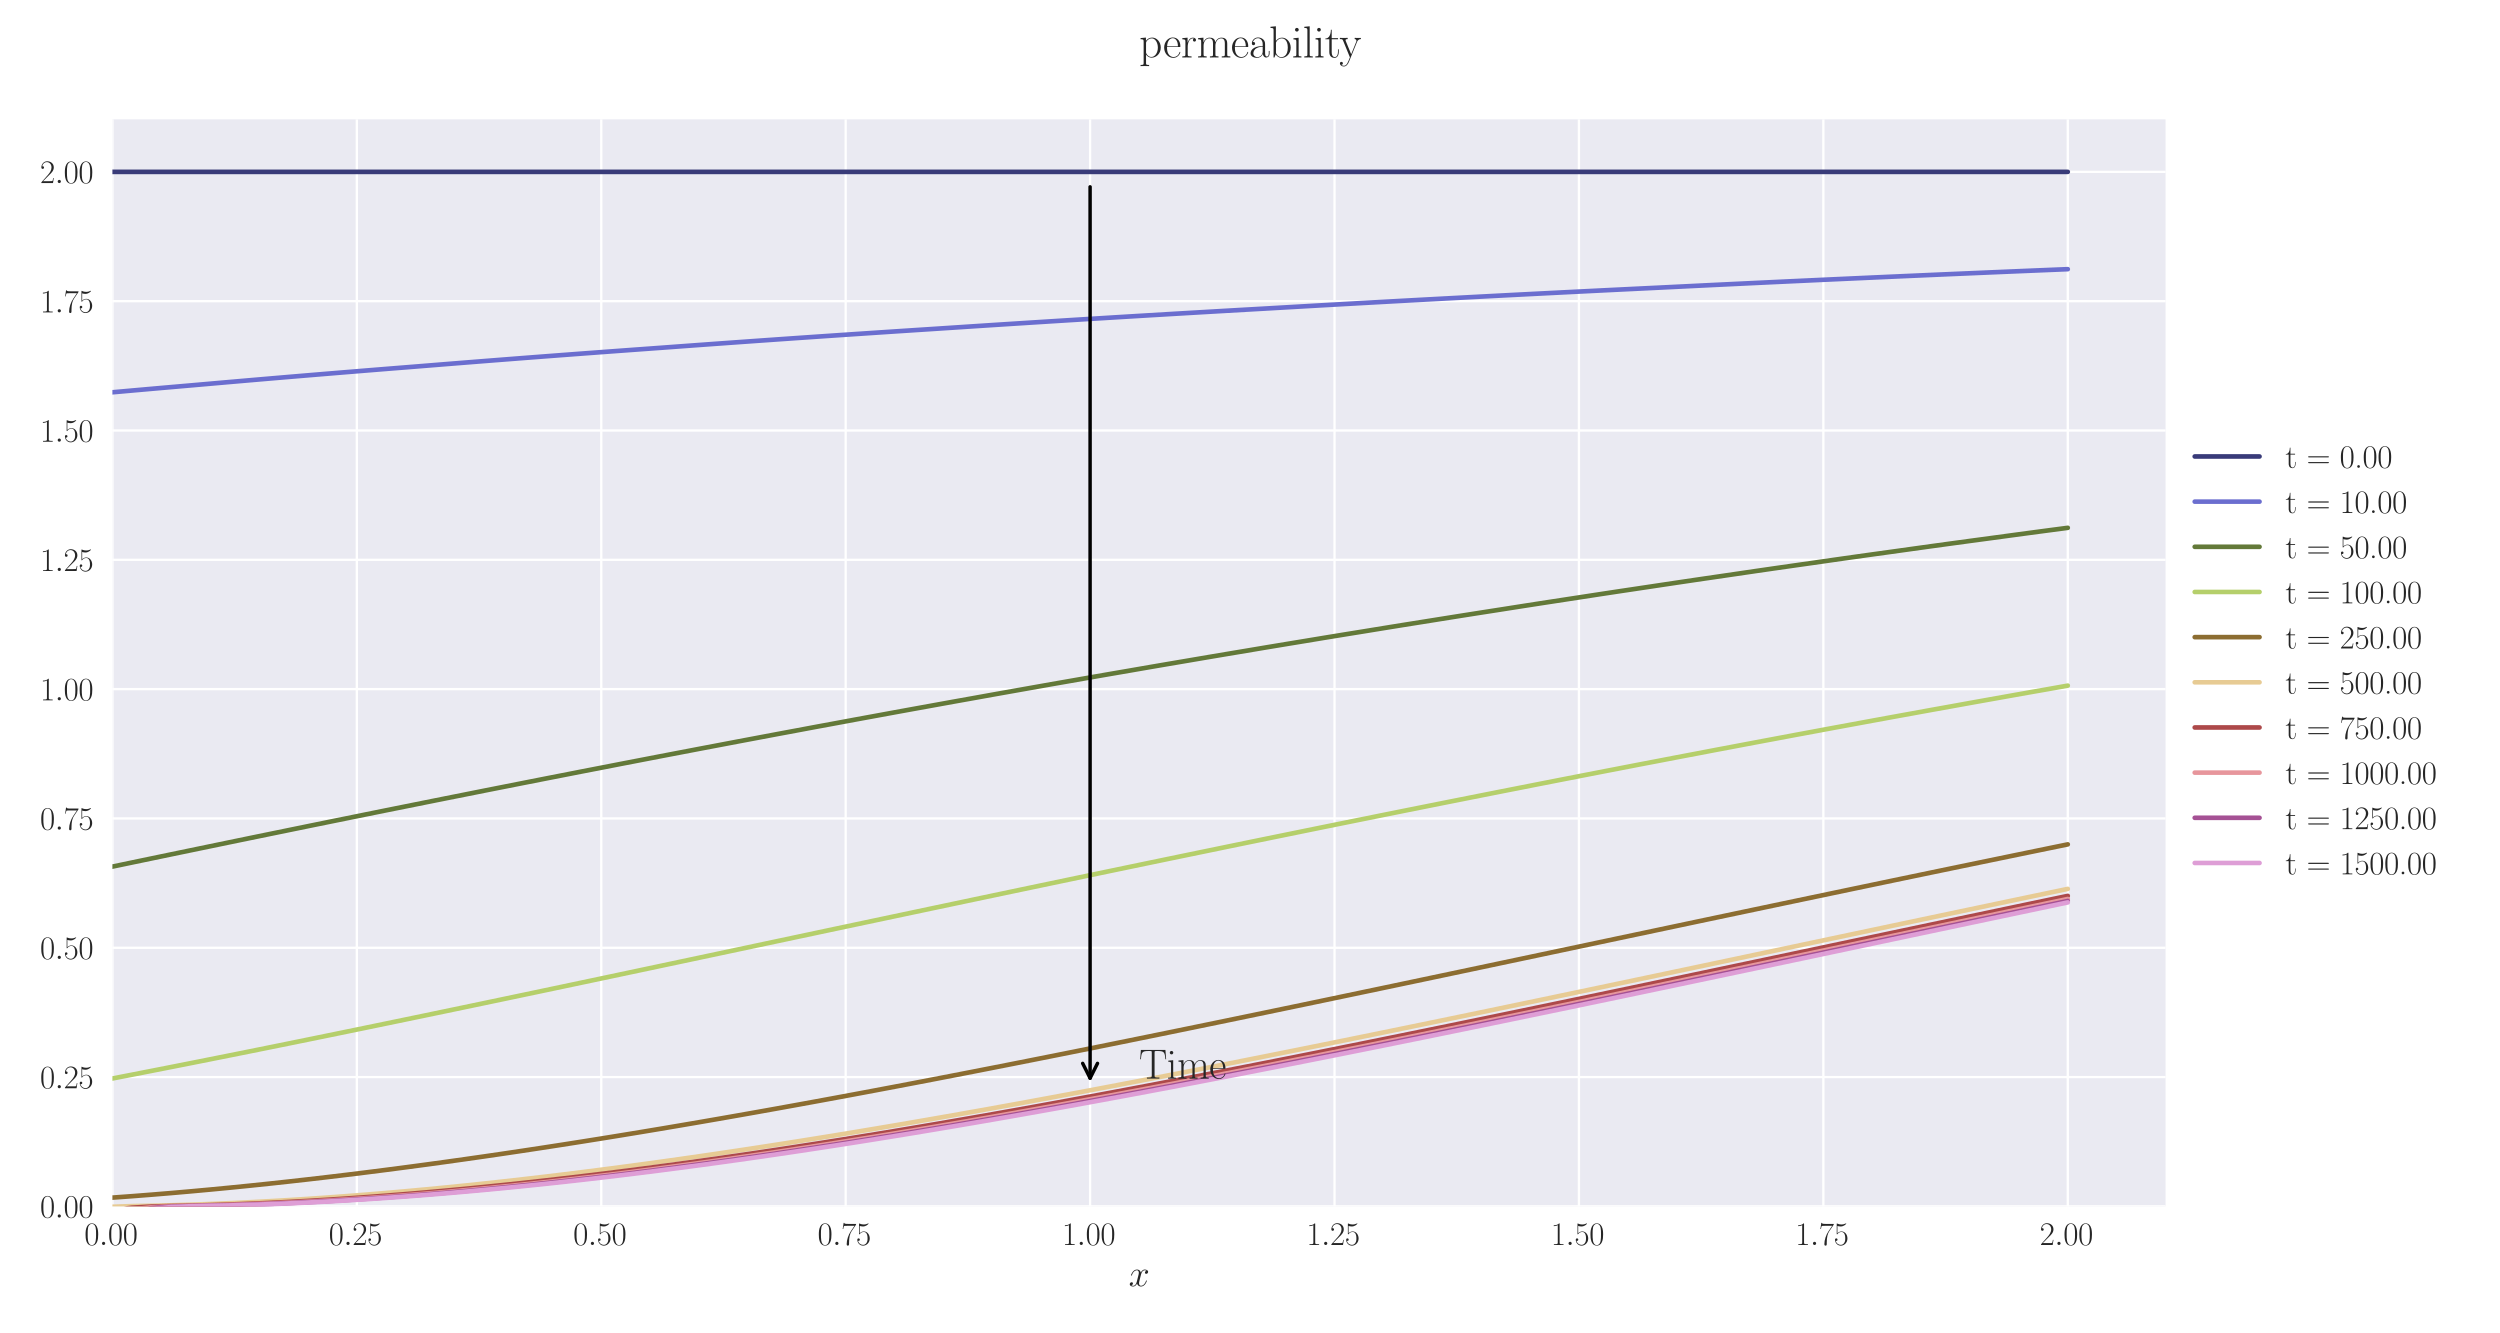 <?xml version="1.0" encoding="utf-8" standalone="no"?>
<!DOCTYPE svg PUBLIC "-//W3C//DTD SVG 1.1//EN"
  "http://www.w3.org/Graphics/SVG/1.1/DTD/svg11.dtd">
<svg xmlns:xlink="http://www.w3.org/1999/xlink" width="1080pt" height="576pt" viewBox="0 0 1080 576" xmlns="http://www.w3.org/2000/svg" version="1.1">
 <defs>
  <style type="text/css">*{stroke-linejoin: round; stroke-linecap: butt}</style>
 </defs>
 <g id="figure_1">
  <g id="patch_1">
   <path d="M 0 576 
L 1080 576 
L 1080 0 
L 0 0 
z
" style="fill: #ffffff"/>
  </g>
  <g id="axes_1">
   <g id="patch_2">
    <path d="M 48.559 521.153 
L 935.518 521.153 
L 935.518 51.564 
L 48.559 51.564 
z
" style="fill: #eaeaf2"/>
   </g>
   <g id="matplotlib.axis_1">
    <g id="xtick_1">
     <g id="line2d_1">
      <path d="M 48.559 521.153 
L 48.559 51.564 
" clip-path="url(#p7c3f23f231)" style="fill: none; stroke: #ffffff; stroke-linecap: round"/>
     </g>
     <g id="line2d_2"/>
     <g id="text_1">
      <!-- $\mathdefault{0.00}$ -->
      <g style="fill: #262626" transform="translate(36.42 537.839) scale(0.14 -0.14)">
       <defs>
        <path id="CMR17-30" d="M 2688 2025 
C 2688 2416 2682 3080 2413 3591 
C 2176 4039 1798 4198 1466 4198 
C 1158 4198 768 4058 525 3597 
C 269 3118 243 2524 243 2025 
C 243 1661 250 1106 448 619 
C 723 -39 1216 -128 1466 -128 
C 1760 -128 2208 -7 2470 600 
C 2662 1042 2688 1559 2688 2025 
z
M 1466 -26 
C 1056 -26 813 325 723 812 
C 653 1188 653 1738 653 2096 
C 653 2588 653 2997 736 3387 
C 858 3929 1216 4096 1466 4096 
C 1728 4096 2067 3923 2189 3400 
C 2272 3036 2278 2607 2278 2096 
C 2278 1680 2278 1169 2202 792 
C 2067 95 1690 -26 1466 -26 
z
" transform="scale(0.016)"/>
        <path id="CMMI12-3a" d="M 1178 307 
C 1178 492 1024 619 870 619 
C 685 619 557 466 557 313 
C 557 128 710 0 864 0 
C 1050 0 1178 153 1178 307 
z
" transform="scale(0.016)"/>
       </defs>
       <use xlink:href="#CMR17-30" transform="scale(0.996)"/>
       <use xlink:href="#CMMI12-3a" transform="translate(45.69 0) scale(0.996)"/>
       <use xlink:href="#CMR17-30" transform="translate(72.788 0) scale(0.996)"/>
       <use xlink:href="#CMR17-30" transform="translate(118.478 0) scale(0.996)"/>
      </g>
     </g>
    </g>
    <g id="xtick_2">
     <g id="line2d_3">
      <path d="M 154.149 521.153 
L 154.149 51.564 
" clip-path="url(#p7c3f23f231)" style="fill: none; stroke: #ffffff; stroke-linecap: round"/>
     </g>
     <g id="line2d_4"/>
     <g id="text_2">
      <!-- $\mathdefault{0.25}$ -->
      <g style="fill: #262626" transform="translate(142.01 537.839) scale(0.14 -0.14)">
       <defs>
        <path id="CMR17-32" d="M 2669 989 
L 2554 989 
C 2490 536 2438 459 2413 420 
C 2381 369 1920 369 1830 369 
L 602 369 
C 832 619 1280 1072 1824 1597 
C 2214 1967 2669 2402 2669 3035 
C 2669 3790 2067 4224 1395 4224 
C 691 4224 262 3604 262 3030 
C 262 2780 448 2748 525 2748 
C 589 2748 781 2787 781 3010 
C 781 3207 614 3264 525 3264 
C 486 3264 448 3258 422 3245 
C 544 3790 915 4058 1306 4058 
C 1862 4058 2227 3617 2227 3035 
C 2227 2479 1901 2000 1536 1584 
L 262 146 
L 262 0 
L 2515 0 
L 2669 989 
z
" transform="scale(0.016)"/>
        <path id="CMR17-35" d="M 730 3692 
C 794 3666 1056 3584 1325 3584 
C 1920 3584 2246 3911 2432 4100 
C 2432 4157 2432 4192 2394 4192 
C 2387 4192 2374 4192 2323 4163 
C 2099 4058 1837 3973 1517 3973 
C 1325 3973 1037 3999 723 4139 
C 653 4171 640 4171 634 4171 
C 602 4171 595 4164 595 4037 
L 595 2203 
C 595 2089 595 2057 659 2057 
C 691 2057 704 2070 736 2114 
C 941 2401 1222 2522 1542 2522 
C 1766 2522 2246 2382 2246 1289 
C 2246 1085 2246 715 2054 421 
C 1894 159 1645 25 1370 25 
C 947 25 518 320 403 814 
C 429 807 480 795 506 795 
C 589 795 749 840 749 1038 
C 749 1210 627 1280 506 1280 
C 358 1280 262 1190 262 1011 
C 262 454 704 -128 1382 -128 
C 2042 -128 2669 440 2669 1264 
C 2669 2030 2170 2624 1549 2624 
C 1222 2624 947 2503 730 2274 
L 730 3692 
z
" transform="scale(0.016)"/>
       </defs>
       <use xlink:href="#CMR17-30" transform="scale(0.996)"/>
       <use xlink:href="#CMMI12-3a" transform="translate(45.69 0) scale(0.996)"/>
       <use xlink:href="#CMR17-32" transform="translate(72.788 0) scale(0.996)"/>
       <use xlink:href="#CMR17-35" transform="translate(118.478 0) scale(0.996)"/>
      </g>
     </g>
    </g>
    <g id="xtick_3">
     <g id="line2d_5">
      <path d="M 259.74 521.153 
L 259.74 51.564 
" clip-path="url(#p7c3f23f231)" style="fill: none; stroke: #ffffff; stroke-linecap: round"/>
     </g>
     <g id="line2d_6"/>
     <g id="text_3">
      <!-- $\mathdefault{0.50}$ -->
      <g style="fill: #262626" transform="translate(247.6 537.839) scale(0.14 -0.14)">
       <use xlink:href="#CMR17-30" transform="scale(0.996)"/>
       <use xlink:href="#CMMI12-3a" transform="translate(45.69 0) scale(0.996)"/>
       <use xlink:href="#CMR17-35" transform="translate(72.788 0) scale(0.996)"/>
       <use xlink:href="#CMR17-30" transform="translate(118.478 0) scale(0.996)"/>
      </g>
     </g>
    </g>
    <g id="xtick_4">
     <g id="line2d_7">
      <path d="M 365.33 521.153 
L 365.33 51.564 
" clip-path="url(#p7c3f23f231)" style="fill: none; stroke: #ffffff; stroke-linecap: round"/>
     </g>
     <g id="line2d_8"/>
     <g id="text_4">
      <!-- $\mathdefault{0.75}$ -->
      <g style="fill: #262626" transform="translate(353.19 537.839) scale(0.14 -0.14)">
       <defs>
        <path id="CMR17-37" d="M 2886 3941 
L 2886 4081 
L 1382 4081 
C 634 4081 621 4165 595 4288 
L 480 4288 
L 294 3094 
L 410 3094 
C 429 3215 474 3540 550 3661 
C 589 3712 1062 3712 1171 3712 
L 2579 3712 
L 1869 2661 
C 1395 1954 1069 999 1069 165 
C 1069 89 1069 -128 1299 -128 
C 1530 -128 1530 89 1530 171 
L 1530 465 
C 1530 1508 1709 2196 2003 2636 
L 2886 3941 
z
" transform="scale(0.016)"/>
       </defs>
       <use xlink:href="#CMR17-30" transform="scale(0.996)"/>
       <use xlink:href="#CMMI12-3a" transform="translate(45.69 0) scale(0.996)"/>
       <use xlink:href="#CMR17-37" transform="translate(72.788 0) scale(0.996)"/>
       <use xlink:href="#CMR17-35" transform="translate(118.478 0) scale(0.996)"/>
      </g>
     </g>
    </g>
    <g id="xtick_5">
     <g id="line2d_9">
      <path d="M 470.92 521.153 
L 470.92 51.564 
" clip-path="url(#p7c3f23f231)" style="fill: none; stroke: #ffffff; stroke-linecap: round"/>
     </g>
     <g id="line2d_10"/>
     <g id="text_5">
      <!-- $\mathdefault{1.00}$ -->
      <g style="fill: #262626" transform="translate(458.781 537.839) scale(0.14 -0.14)">
       <defs>
        <path id="CMR17-31" d="M 1702 4058 
C 1702 4192 1696 4192 1606 4192 
C 1357 3916 979 3827 621 3827 
C 602 3827 570 3827 563 3808 
C 557 3795 557 3782 557 3648 
C 755 3648 1088 3686 1344 3839 
L 1344 461 
C 1344 236 1331 160 781 160 
L 589 160 
L 589 0 
C 896 0 1216 0 1523 0 
C 1830 0 2150 0 2458 0 
L 2458 160 
L 2266 160 
C 1715 160 1702 230 1702 458 
L 1702 4058 
z
" transform="scale(0.016)"/>
       </defs>
       <use xlink:href="#CMR17-31" transform="scale(0.996)"/>
       <use xlink:href="#CMMI12-3a" transform="translate(45.69 0) scale(0.996)"/>
       <use xlink:href="#CMR17-30" transform="translate(72.788 0) scale(0.996)"/>
       <use xlink:href="#CMR17-30" transform="translate(118.478 0) scale(0.996)"/>
      </g>
     </g>
    </g>
    <g id="xtick_6">
     <g id="line2d_11">
      <path d="M 576.511 521.153 
L 576.511 51.564 
" clip-path="url(#p7c3f23f231)" style="fill: none; stroke: #ffffff; stroke-linecap: round"/>
     </g>
     <g id="line2d_12"/>
     <g id="text_6">
      <!-- $\mathdefault{1.25}$ -->
      <g style="fill: #262626" transform="translate(564.371 537.839) scale(0.14 -0.14)">
       <use xlink:href="#CMR17-31" transform="scale(0.996)"/>
       <use xlink:href="#CMMI12-3a" transform="translate(45.69 0) scale(0.996)"/>
       <use xlink:href="#CMR17-32" transform="translate(72.788 0) scale(0.996)"/>
       <use xlink:href="#CMR17-35" transform="translate(118.478 0) scale(0.996)"/>
      </g>
     </g>
    </g>
    <g id="xtick_7">
     <g id="line2d_13">
      <path d="M 682.101 521.153 
L 682.101 51.564 
" clip-path="url(#p7c3f23f231)" style="fill: none; stroke: #ffffff; stroke-linecap: round"/>
     </g>
     <g id="line2d_14"/>
     <g id="text_7">
      <!-- $\mathdefault{1.50}$ -->
      <g style="fill: #262626" transform="translate(669.961 537.839) scale(0.14 -0.14)">
       <use xlink:href="#CMR17-31" transform="scale(0.996)"/>
       <use xlink:href="#CMMI12-3a" transform="translate(45.69 0) scale(0.996)"/>
       <use xlink:href="#CMR17-35" transform="translate(72.788 0) scale(0.996)"/>
       <use xlink:href="#CMR17-30" transform="translate(118.478 0) scale(0.996)"/>
      </g>
     </g>
    </g>
    <g id="xtick_8">
     <g id="line2d_15">
      <path d="M 787.691 521.153 
L 787.691 51.564 
" clip-path="url(#p7c3f23f231)" style="fill: none; stroke: #ffffff; stroke-linecap: round"/>
     </g>
     <g id="line2d_16"/>
     <g id="text_8">
      <!-- $\mathdefault{1.75}$ -->
      <g style="fill: #262626" transform="translate(775.552 537.839) scale(0.14 -0.14)">
       <use xlink:href="#CMR17-31" transform="scale(0.996)"/>
       <use xlink:href="#CMMI12-3a" transform="translate(45.69 0) scale(0.996)"/>
       <use xlink:href="#CMR17-37" transform="translate(72.788 0) scale(0.996)"/>
       <use xlink:href="#CMR17-35" transform="translate(118.478 0) scale(0.996)"/>
      </g>
     </g>
    </g>
    <g id="xtick_9">
     <g id="line2d_17">
      <path d="M 893.282 521.153 
L 893.282 51.564 
" clip-path="url(#p7c3f23f231)" style="fill: none; stroke: #ffffff; stroke-linecap: round"/>
     </g>
     <g id="line2d_18"/>
     <g id="text_9">
      <!-- $\mathdefault{2.00}$ -->
      <g style="fill: #262626" transform="translate(881.142 537.839) scale(0.14 -0.14)">
       <use xlink:href="#CMR17-32" transform="scale(0.996)"/>
       <use xlink:href="#CMMI12-3a" transform="translate(45.69 0) scale(0.996)"/>
       <use xlink:href="#CMR17-30" transform="translate(72.788 0) scale(0.996)"/>
       <use xlink:href="#CMR17-30" transform="translate(118.478 0) scale(0.996)"/>
      </g>
     </g>
    </g>
    <g id="text_10">
     <!-- $x$ -->
     <g style="fill: #262626" transform="translate(487.604 555.621) scale(0.16 -0.16)">
      <defs>
       <path id="CMMI12-78" d="M 3034 2606 
C 2829 2567 2752 2414 2752 2293 
C 2752 2139 2874 2088 2963 2088 
C 3155 2088 3290 2254 3290 2427 
C 3290 2695 2982 2816 2714 2816 
C 2323 2816 2106 2433 2048 2312 
C 1901 2816 1504 2816 1389 2816 
C 736 2816 390 1980 390 1839 
C 390 1814 416 1782 461 1782 
C 512 1782 525 1820 538 1846 
C 755 2555 1184 2689 1370 2689 
C 1658 2689 1715 2420 1715 2267 
C 1715 2127 1677 1980 1600 1673 
L 1382 798 
C 1286 415 1101 64 762 64 
C 730 64 570 64 435 147 
C 666 192 717 383 717 460 
C 717 588 621 664 499 664 
C 346 664 179 530 179 326 
C 179 57 480 -64 755 -64 
C 1062 -64 1280 179 1414 441 
C 1517 64 1837 -64 2074 -64 
C 2726 -64 3072 773 3072 913 
C 3072 945 3046 971 3008 971 
C 2950 971 2944 939 2925 888 
C 2752 326 2381 64 2093 64 
C 1869 64 1747 230 1747 492 
C 1747 632 1773 734 1875 1156 
L 2099 2024 
C 2195 2408 2413 2689 2707 2689 
C 2720 2689 2899 2689 3034 2606 
z
" transform="scale(0.016)"/>
      </defs>
      <use xlink:href="#CMMI12-78" transform="scale(0.996)"/>
     </g>
    </g>
   </g>
   <g id="matplotlib.axis_2">
    <g id="ytick_1">
     <g id="line2d_19">
      <path d="M 48.559 521.153 
L 935.518 521.153 
" clip-path="url(#p7c3f23f231)" style="fill: none; stroke: #ffffff; stroke-linecap: round"/>
     </g>
     <g id="line2d_20"/>
     <g id="text_11">
      <!-- $\mathdefault{0.00}$ -->
      <g style="fill: #262626" transform="translate(17.28 525.996) scale(0.14 -0.14)">
       <use xlink:href="#CMR17-30" transform="scale(0.996)"/>
       <use xlink:href="#CMMI12-3a" transform="translate(45.69 0) scale(0.996)"/>
       <use xlink:href="#CMR17-30" transform="translate(72.788 0) scale(0.996)"/>
       <use xlink:href="#CMR17-30" transform="translate(118.478 0) scale(0.996)"/>
      </g>
     </g>
    </g>
    <g id="ytick_2">
     <g id="line2d_21">
      <path d="M 48.559 465.29 
L 935.518 465.29 
" clip-path="url(#p7c3f23f231)" style="fill: none; stroke: #ffffff; stroke-linecap: round"/>
     </g>
     <g id="line2d_22"/>
     <g id="text_12">
      <!-- $\mathdefault{0.25}$ -->
      <g style="fill: #262626" transform="translate(17.28 470.133) scale(0.14 -0.14)">
       <use xlink:href="#CMR17-30" transform="scale(0.996)"/>
       <use xlink:href="#CMMI12-3a" transform="translate(45.69 0) scale(0.996)"/>
       <use xlink:href="#CMR17-32" transform="translate(72.788 0) scale(0.996)"/>
       <use xlink:href="#CMR17-35" transform="translate(118.478 0) scale(0.996)"/>
      </g>
     </g>
    </g>
    <g id="ytick_3">
     <g id="line2d_23">
      <path d="M 48.559 409.426 
L 935.518 409.426 
" clip-path="url(#p7c3f23f231)" style="fill: none; stroke: #ffffff; stroke-linecap: round"/>
     </g>
     <g id="line2d_24"/>
     <g id="text_13">
      <!-- $\mathdefault{0.50}$ -->
      <g style="fill: #262626" transform="translate(17.28 414.269) scale(0.14 -0.14)">
       <use xlink:href="#CMR17-30" transform="scale(0.996)"/>
       <use xlink:href="#CMMI12-3a" transform="translate(45.69 0) scale(0.996)"/>
       <use xlink:href="#CMR17-35" transform="translate(72.788 0) scale(0.996)"/>
       <use xlink:href="#CMR17-30" transform="translate(118.478 0) scale(0.996)"/>
      </g>
     </g>
    </g>
    <g id="ytick_4">
     <g id="line2d_25">
      <path d="M 48.559 353.563 
L 935.518 353.563 
" clip-path="url(#p7c3f23f231)" style="fill: none; stroke: #ffffff; stroke-linecap: round"/>
     </g>
     <g id="line2d_26"/>
     <g id="text_14">
      <!-- $\mathdefault{0.75}$ -->
      <g style="fill: #262626" transform="translate(17.28 358.406) scale(0.14 -0.14)">
       <use xlink:href="#CMR17-30" transform="scale(0.996)"/>
       <use xlink:href="#CMMI12-3a" transform="translate(45.69 0) scale(0.996)"/>
       <use xlink:href="#CMR17-37" transform="translate(72.788 0) scale(0.996)"/>
       <use xlink:href="#CMR17-35" transform="translate(118.478 0) scale(0.996)"/>
      </g>
     </g>
    </g>
    <g id="ytick_5">
     <g id="line2d_27">
      <path d="M 48.559 297.7 
L 935.518 297.7 
" clip-path="url(#p7c3f23f231)" style="fill: none; stroke: #ffffff; stroke-linecap: round"/>
     </g>
     <g id="line2d_28"/>
     <g id="text_15">
      <!-- $\mathdefault{1.00}$ -->
      <g style="fill: #262626" transform="translate(17.28 302.543) scale(0.14 -0.14)">
       <use xlink:href="#CMR17-31" transform="scale(0.996)"/>
       <use xlink:href="#CMMI12-3a" transform="translate(45.69 0) scale(0.996)"/>
       <use xlink:href="#CMR17-30" transform="translate(72.788 0) scale(0.996)"/>
       <use xlink:href="#CMR17-30" transform="translate(118.478 0) scale(0.996)"/>
      </g>
     </g>
    </g>
    <g id="ytick_6">
     <g id="line2d_29">
      <path d="M 48.559 241.836 
L 935.518 241.836 
" clip-path="url(#p7c3f23f231)" style="fill: none; stroke: #ffffff; stroke-linecap: round"/>
     </g>
     <g id="line2d_30"/>
     <g id="text_16">
      <!-- $\mathdefault{1.25}$ -->
      <g style="fill: #262626" transform="translate(17.28 246.679) scale(0.14 -0.14)">
       <use xlink:href="#CMR17-31" transform="scale(0.996)"/>
       <use xlink:href="#CMMI12-3a" transform="translate(45.69 0) scale(0.996)"/>
       <use xlink:href="#CMR17-32" transform="translate(72.788 0) scale(0.996)"/>
       <use xlink:href="#CMR17-35" transform="translate(118.478 0) scale(0.996)"/>
      </g>
     </g>
    </g>
    <g id="ytick_7">
     <g id="line2d_31">
      <path d="M 48.559 185.973 
L 935.518 185.973 
" clip-path="url(#p7c3f23f231)" style="fill: none; stroke: #ffffff; stroke-linecap: round"/>
     </g>
     <g id="line2d_32"/>
     <g id="text_17">
      <!-- $\mathdefault{1.50}$ -->
      <g style="fill: #262626" transform="translate(17.28 190.816) scale(0.14 -0.14)">
       <use xlink:href="#CMR17-31" transform="scale(0.996)"/>
       <use xlink:href="#CMMI12-3a" transform="translate(45.69 0) scale(0.996)"/>
       <use xlink:href="#CMR17-35" transform="translate(72.788 0) scale(0.996)"/>
       <use xlink:href="#CMR17-30" transform="translate(118.478 0) scale(0.996)"/>
      </g>
     </g>
    </g>
    <g id="ytick_8">
     <g id="line2d_33">
      <path d="M 48.559 130.11 
L 935.518 130.11 
" clip-path="url(#p7c3f23f231)" style="fill: none; stroke: #ffffff; stroke-linecap: round"/>
     </g>
     <g id="line2d_34"/>
     <g id="text_18">
      <!-- $\mathdefault{1.75}$ -->
      <g style="fill: #262626" transform="translate(17.28 134.953) scale(0.14 -0.14)">
       <use xlink:href="#CMR17-31" transform="scale(0.996)"/>
       <use xlink:href="#CMMI12-3a" transform="translate(45.69 0) scale(0.996)"/>
       <use xlink:href="#CMR17-37" transform="translate(72.788 0) scale(0.996)"/>
       <use xlink:href="#CMR17-35" transform="translate(118.478 0) scale(0.996)"/>
      </g>
     </g>
    </g>
    <g id="ytick_9">
     <g id="line2d_35">
      <path d="M 48.559 74.246 
L 935.518 74.246 
" clip-path="url(#p7c3f23f231)" style="fill: none; stroke: #ffffff; stroke-linecap: round"/>
     </g>
     <g id="line2d_36"/>
     <g id="text_19">
      <!-- $\mathdefault{2.00}$ -->
      <g style="fill: #262626" transform="translate(17.28 79.089) scale(0.14 -0.14)">
       <use xlink:href="#CMR17-32" transform="scale(0.996)"/>
       <use xlink:href="#CMMI12-3a" transform="translate(45.69 0) scale(0.996)"/>
       <use xlink:href="#CMR17-30" transform="translate(72.788 0) scale(0.996)"/>
       <use xlink:href="#CMR17-30" transform="translate(118.478 0) scale(0.996)"/>
      </g>
     </g>
    </g>
   </g>
   <g id="line2d_37">
    <path d="M 48.559 74.246 
L 57.006 74.246 
L 65.454 74.246 
L 73.901 74.246 
L 82.348 74.246 
L 90.795 74.246 
L 99.242 74.246 
L 107.69 74.246 
L 116.137 74.246 
L 124.584 74.246 
L 133.031 74.246 
L 141.479 74.246 
L 149.926 74.246 
L 158.373 74.246 
L 166.82 74.246 
L 175.267 74.246 
L 183.715 74.246 
L 192.162 74.246 
L 200.609 74.246 
L 209.056 74.246 
L 217.504 74.246 
L 225.951 74.246 
L 234.398 74.246 
L 242.845 74.246 
L 251.292 74.246 
L 259.74 74.246 
L 268.187 74.246 
L 276.634 74.246 
L 285.081 74.246 
L 293.529 74.246 
L 301.976 74.246 
L 310.423 74.246 
L 318.87 74.246 
L 327.317 74.246 
L 335.765 74.246 
L 344.212 74.246 
L 352.659 74.246 
L 361.106 74.246 
L 369.554 74.246 
L 378.001 74.246 
L 386.448 74.246 
L 394.895 74.246 
L 403.343 74.246 
L 411.79 74.246 
L 420.237 74.246 
L 428.684 74.246 
L 437.131 74.246 
L 445.579 74.246 
L 454.026 74.246 
L 462.473 74.246 
L 470.92 74.246 
L 479.368 74.246 
L 487.815 74.246 
L 496.262 74.246 
L 504.709 74.246 
L 513.156 74.246 
L 521.604 74.246 
L 530.051 74.246 
L 538.498 74.246 
L 546.945 74.246 
L 555.393 74.246 
L 563.84 74.246 
L 572.287 74.246 
L 580.734 74.246 
L 589.181 74.246 
L 597.629 74.246 
L 606.076 74.246 
L 614.523 74.246 
L 622.97 74.246 
L 631.418 74.246 
L 639.865 74.246 
L 648.312 74.246 
L 656.759 74.246 
L 665.206 74.246 
L 673.654 74.246 
L 682.101 74.246 
L 690.548 74.246 
L 698.995 74.246 
L 707.443 74.246 
L 715.89 74.246 
L 724.337 74.246 
L 732.784 74.246 
L 741.232 74.246 
L 749.679 74.246 
L 758.126 74.246 
L 766.573 74.246 
L 775.02 74.246 
L 783.468 74.246 
L 791.915 74.246 
L 800.362 74.246 
L 808.809 74.246 
L 817.257 74.246 
L 825.704 74.246 
L 834.151 74.246 
L 842.598 74.246 
L 851.045 74.246 
L 859.493 74.246 
L 867.94 74.246 
L 876.387 74.246 
L 884.834 74.246 
L 893.282 74.246 
" clip-path="url(#p7c3f23f231)" style="fill: none; stroke: #393b79; stroke-width: 2; stroke-linecap: round"/>
   </g>
   <g id="line2d_38">
    <path d="M 48.559 169.471 
L 57.006 168.716 
L 65.454 167.969 
L 73.901 167.23 
L 82.348 166.499 
L 90.795 165.76 
L 99.242 165.02 
L 107.69 164.288 
L 116.137 163.563 
L 124.584 162.846 
L 133.031 162.136 
L 141.479 161.434 
L 149.926 160.739 
L 158.373 160.051 
L 166.82 159.37 
L 175.267 158.697 
L 183.715 158.019 
L 192.162 157.337 
L 200.609 156.662 
L 209.056 155.993 
L 217.504 155.332 
L 225.951 154.677 
L 234.398 154.029 
L 242.845 153.388 
L 251.292 152.753 
L 259.74 152.125 
L 268.187 151.503 
L 276.634 150.887 
L 285.081 150.277 
L 293.529 149.654 
L 301.976 149.037 
L 310.423 148.425 
L 318.87 147.82 
L 327.317 147.221 
L 335.765 146.627 
L 344.212 146.04 
L 352.659 145.459 
L 361.106 144.883 
L 369.554 144.313 
L 378.001 143.749 
L 386.448 143.19 
L 394.895 142.637 
L 403.343 142.09 
L 411.79 141.536 
L 420.237 140.981 
L 428.684 140.431 
L 437.131 139.887 
L 445.579 139.348 
L 454.026 138.814 
L 462.473 138.285 
L 470.92 137.762 
L 479.368 137.243 
L 487.815 136.73 
L 496.262 136.222 
L 504.709 135.719 
L 513.156 135.221 
L 521.604 134.727 
L 530.051 134.238 
L 538.498 133.755 
L 546.945 133.275 
L 555.393 132.787 
L 563.84 132.301 
L 572.287 131.819 
L 580.734 131.342 
L 589.181 130.869 
L 597.629 130.402 
L 606.076 129.938 
L 614.523 129.479 
L 622.97 129.025 
L 631.418 128.575 
L 639.865 128.129 
L 648.312 127.687 
L 656.759 127.25 
L 665.206 126.817 
L 673.654 126.388 
L 682.101 125.963 
L 690.548 125.542 
L 698.995 125.125 
L 707.443 124.712 
L 715.89 124.303 
L 724.337 123.887 
L 732.784 123.471 
L 741.232 123.06 
L 749.679 122.652 
L 758.126 122.248 
L 766.573 121.848 
L 775.02 121.452 
L 783.468 121.06 
L 791.915 120.671 
L 800.362 120.286 
L 808.809 119.904 
L 817.257 119.526 
L 825.704 119.152 
L 834.151 118.781 
L 842.598 118.414 
L 851.045 118.05 
L 859.493 117.689 
L 867.94 117.332 
L 876.387 116.978 
L 884.834 116.628 
L 893.282 116.281 
" clip-path="url(#p7c3f23f231)" style="fill: none; stroke: #6b6ecf; stroke-width: 2; stroke-linecap: round"/>
   </g>
   <g id="line2d_39">
    <path d="M 48.559 374.378 
L 57.006 372.612 
L 65.454 370.851 
L 73.901 369.095 
L 82.348 367.344 
L 90.795 365.595 
L 99.242 363.847 
L 107.69 362.106 
L 116.137 360.373 
L 124.584 358.643 
L 133.031 356.912 
L 141.479 355.191 
L 149.926 353.479 
L 158.373 351.762 
L 166.82 350.055 
L 175.267 348.359 
L 183.715 346.658 
L 192.162 344.967 
L 200.609 343.287 
L 209.056 341.601 
L 217.504 339.931 
L 225.951 338.261 
L 234.398 336.597 
L 242.845 334.945 
L 251.292 333.289 
L 259.74 331.654 
L 268.187 330.007 
L 276.634 328.381 
L 285.081 326.749 
L 293.529 325.134 
L 301.976 323.516 
L 310.423 321.914 
L 318.87 320.309 
L 327.317 318.72 
L 335.765 317.127 
L 344.212 315.554 
L 352.659 313.972 
L 361.106 312.415 
L 369.554 310.845 
L 378.001 309.296 
L 386.448 307.745 
L 394.895 306.206 
L 403.343 304.676 
L 411.79 303.144 
L 420.237 301.635 
L 428.684 300.113 
L 437.131 298.611 
L 445.579 297.115 
L 454.026 295.617 
L 462.473 294.142 
L 470.92 292.659 
L 479.368 291.188 
L 487.815 289.736 
L 496.262 288.269 
L 504.709 286.823 
L 513.156 285.388 
L 521.604 283.945 
L 530.051 282.522 
L 538.498 281.108 
L 546.945 279.687 
L 555.393 278.285 
L 563.84 276.895 
L 572.287 275.494 
L 580.734 274.112 
L 589.181 272.749 
L 597.629 271.368 
L 606.076 270.005 
L 614.523 268.66 
L 622.97 267.31 
L 631.418 265.964 
L 639.865 264.636 
L 648.312 263.321 
L 656.759 261.992 
L 665.206 260.679 
L 673.654 259.384 
L 682.101 258.09 
L 690.548 256.792 
L 698.995 255.511 
L 707.443 254.247 
L 715.89 252.978 
L 724.337 251.711 
L 732.784 250.459 
L 741.232 249.223 
L 749.679 247.985 
L 758.126 246.745 
L 766.573 245.52 
L 775.02 244.311 
L 783.468 243.11 
L 791.915 241.896 
L 800.362 240.697 
L 808.809 239.512 
L 817.257 238.342 
L 825.704 237.164 
L 834.151 235.989 
L 842.598 234.827 
L 851.045 233.68 
L 859.493 232.546 
L 867.94 231.399 
L 876.387 230.259 
L 884.834 229.133 
L 893.282 228.02 
" clip-path="url(#p7c3f23f231)" style="fill: none; stroke: #637939; stroke-width: 2; stroke-linecap: round"/>
   </g>
   <g id="line2d_40">
    <path d="M 48.559 465.91 
L 57.006 464.271 
L 65.454 462.622 
L 73.901 460.963 
L 82.348 459.293 
L 90.795 457.615 
L 99.242 455.928 
L 107.69 454.232 
L 116.137 452.529 
L 124.584 450.817 
L 133.031 449.099 
L 141.479 447.373 
L 149.926 445.642 
L 158.373 443.904 
L 166.82 442.16 
L 175.267 440.411 
L 183.715 438.657 
L 192.162 436.898 
L 200.609 435.135 
L 209.056 433.367 
L 217.504 431.597 
L 225.951 429.823 
L 234.398 428.046 
L 242.845 426.265 
L 251.292 424.482 
L 259.74 422.699 
L 268.187 420.91 
L 276.634 419.124 
L 285.081 417.332 
L 293.529 415.543 
L 301.976 413.749 
L 310.423 411.957 
L 318.87 410.164 
L 327.317 408.37 
L 335.765 406.578 
L 344.212 404.787 
L 352.659 402.992 
L 361.106 401.2 
L 369.554 399.41 
L 378.001 397.622 
L 386.448 395.835 
L 394.895 394.049 
L 403.343 392.263 
L 411.79 390.48 
L 420.237 388.698 
L 428.684 386.92 
L 437.131 385.144 
L 445.579 383.371 
L 454.026 381.601 
L 462.473 379.834 
L 470.92 378.068 
L 479.368 376.305 
L 487.815 374.546 
L 496.262 372.791 
L 504.709 371.04 
L 513.156 369.294 
L 521.604 367.555 
L 530.051 365.812 
L 538.498 364.075 
L 546.945 362.345 
L 555.393 360.623 
L 563.84 358.898 
L 572.287 357.179 
L 580.734 355.469 
L 589.181 353.764 
L 597.629 352.057 
L 606.076 350.361 
L 614.523 348.672 
L 622.97 346.98 
L 631.418 345.301 
L 639.865 343.625 
L 648.312 341.951 
L 656.759 340.293 
L 665.206 338.627 
L 673.654 336.976 
L 682.101 335.327 
L 690.548 333.683 
L 698.995 332.052 
L 707.443 330.416 
L 715.89 328.8 
L 724.337 327.174 
L 732.784 325.572 
L 741.232 323.957 
L 749.679 322.368 
L 758.126 320.766 
L 766.573 319.188 
L 775.02 317.6 
L 783.468 316.034 
L 791.915 314.46 
L 800.362 312.905 
L 808.809 311.349 
L 817.257 309.802 
L 825.704 308.265 
L 834.151 306.727 
L 842.598 305.212 
L 851.045 303.681 
L 859.493 302.173 
L 867.94 300.666 
L 876.387 299.164 
L 884.834 297.683 
L 893.282 296.187 
" clip-path="url(#p7c3f23f231)" style="fill: none; stroke: #b5cf6b; stroke-width: 2; stroke-linecap: round"/>
   </g>
   <g id="line2d_41">
    <path d="M 48.559 517.372 
L 57.006 516.756 
L 65.454 516.099 
L 73.901 515.403 
L 82.348 514.667 
L 90.795 513.893 
L 99.242 513.083 
L 107.69 512.236 
L 116.137 511.354 
L 124.584 510.439 
L 133.031 509.49 
L 141.479 508.508 
L 149.926 507.496 
L 158.373 506.452 
L 166.82 505.379 
L 175.267 504.277 
L 183.715 503.147 
L 192.162 501.99 
L 200.609 500.806 
L 209.056 499.597 
L 217.504 498.363 
L 225.951 497.104 
L 234.398 495.822 
L 242.845 494.517 
L 251.292 493.19 
L 259.74 491.842 
L 268.187 490.472 
L 276.634 489.083 
L 285.081 487.675 
L 293.529 486.247 
L 301.976 484.802 
L 310.423 483.338 
L 318.87 481.858 
L 327.317 480.362 
L 335.765 478.85 
L 344.212 477.322 
L 352.659 475.78 
L 361.106 474.223 
L 369.554 472.654 
L 378.001 471.071 
L 386.448 469.475 
L 394.895 467.866 
L 403.343 466.247 
L 411.79 464.616 
L 420.237 462.975 
L 428.684 461.324 
L 437.131 459.662 
L 445.579 457.991 
L 454.026 456.312 
L 462.473 454.624 
L 470.92 452.927 
L 479.368 451.224 
L 487.815 449.512 
L 496.262 447.795 
L 504.709 446.07 
L 513.156 444.339 
L 521.604 442.603 
L 530.051 440.862 
L 538.498 439.114 
L 546.945 437.362 
L 555.393 435.607 
L 563.84 433.847 
L 572.287 432.082 
L 580.734 430.314 
L 589.181 428.543 
L 597.629 426.77 
L 606.076 424.994 
L 614.523 423.215 
L 622.97 421.436 
L 631.418 419.653 
L 639.865 417.871 
L 648.312 416.084 
L 656.759 414.301 
L 665.206 412.512 
L 673.654 410.726 
L 682.101 408.94 
L 690.548 407.151 
L 698.995 405.364 
L 707.443 403.579 
L 715.89 401.794 
L 724.337 400.007 
L 732.784 398.222 
L 741.232 396.439 
L 749.679 394.659 
L 758.126 392.879 
L 766.573 391.102 
L 775.02 389.327 
L 783.468 387.554 
L 791.915 385.782 
L 800.362 384.013 
L 808.809 382.247 
L 817.257 380.483 
L 825.704 378.723 
L 834.151 376.966 
L 842.598 375.213 
L 851.045 373.464 
L 859.493 371.72 
L 867.94 369.976 
L 876.387 368.234 
L 884.834 366.499 
L 893.282 364.769 
" clip-path="url(#p7c3f23f231)" style="fill: none; stroke: #8c6d31; stroke-width: 2; stroke-linecap: round"/>
   </g>
   <g id="line2d_42">
    <path d="M 48.559 521.325 
L 57.006 521.033 
L 65.454 520.872 
L 73.901 520.672 
L 82.348 520.421 
L 90.795 520.12 
L 99.242 519.77 
L 107.69 519.373 
L 116.137 518.929 
L 124.584 518.44 
L 133.031 517.907 
L 141.479 517.33 
L 149.926 516.712 
L 158.373 516.053 
L 166.82 515.354 
L 175.267 514.617 
L 183.715 513.841 
L 192.162 513.028 
L 200.609 512.18 
L 209.056 511.297 
L 217.504 510.38 
L 225.951 509.429 
L 234.398 508.447 
L 242.845 507.433 
L 251.292 506.388 
L 259.74 505.314 
L 268.187 504.211 
L 276.634 503.081 
L 285.081 501.923 
L 293.529 500.738 
L 301.976 499.528 
L 310.423 498.293 
L 318.87 497.034 
L 327.317 495.752 
L 335.765 494.446 
L 344.212 493.119 
L 352.659 491.771 
L 361.106 490.401 
L 369.554 489.012 
L 378.001 487.604 
L 386.448 486.176 
L 394.895 484.731 
L 403.343 483.268 
L 411.79 481.788 
L 420.237 480.292 
L 428.684 478.78 
L 437.131 477.253 
L 445.579 475.711 
L 454.026 474.155 
L 462.473 472.585 
L 470.92 471.003 
L 479.368 469.408 
L 487.815 467.8 
L 496.262 466.181 
L 504.709 464.551 
L 513.156 462.911 
L 521.604 461.26 
L 530.051 459.599 
L 538.498 457.929 
L 546.945 456.251 
L 555.393 454.564 
L 563.84 452.868 
L 572.287 451.165 
L 580.734 449.455 
L 589.181 447.738 
L 597.629 446.014 
L 606.076 444.285 
L 614.523 442.55 
L 622.97 440.809 
L 631.418 439.063 
L 639.865 437.312 
L 648.312 435.557 
L 656.759 433.798 
L 665.206 432.036 
L 673.654 430.268 
L 682.101 428.498 
L 690.548 426.727 
L 698.995 424.952 
L 707.443 423.174 
L 715.89 421.397 
L 724.337 419.614 
L 732.784 417.833 
L 741.232 416.048 
L 749.679 414.266 
L 758.126 412.478 
L 766.573 410.693 
L 775.02 408.908 
L 783.468 407.121 
L 791.915 405.335 
L 800.362 403.551 
L 808.809 401.767 
L 817.257 399.982 
L 825.704 398.198 
L 834.151 396.417 
L 842.598 394.637 
L 851.045 392.859 
L 859.493 391.083 
L 867.94 389.309 
L 876.387 387.537 
L 884.834 385.767 
L 893.282 384 
" clip-path="url(#p7c3f23f231)" style="fill: none; stroke: #e7cb94; stroke-width: 2; stroke-linecap: round"/>
   </g>
   <g id="line2d_43">
    <path d="M 48.559 522.819 
L 57.006 521.714 
L 65.454 521.211 
L 73.901 520.981 
L 82.348 520.817 
L 90.795 520.601 
L 99.242 520.335 
L 107.69 520.019 
L 116.137 519.655 
L 124.584 519.243 
L 133.031 518.786 
L 141.479 518.283 
L 149.926 517.737 
L 158.373 517.148 
L 166.82 516.517 
L 175.267 515.846 
L 183.715 515.136 
L 192.162 514.386 
L 200.609 513.6 
L 209.056 512.777 
L 217.504 511.918 
L 225.951 511.024 
L 234.398 510.097 
L 242.845 509.137 
L 251.292 508.145 
L 259.74 507.122 
L 268.187 506.068 
L 276.634 504.986 
L 285.081 503.874 
L 293.529 502.735 
L 301.976 501.57 
L 310.423 500.378 
L 318.87 499.16 
L 327.317 497.918 
L 335.765 496.652 
L 344.212 495.363 
L 352.659 494.051 
L 361.106 492.717 
L 369.554 491.363 
L 378.001 489.988 
L 386.448 488.593 
L 394.895 487.179 
L 403.343 485.746 
L 411.79 484.295 
L 420.237 482.827 
L 428.684 481.343 
L 437.131 479.842 
L 445.579 478.325 
L 454.026 476.794 
L 462.473 475.248 
L 470.92 473.688 
L 479.368 472.115 
L 487.815 470.528 
L 496.262 468.93 
L 504.709 467.319 
L 513.156 465.697 
L 521.604 464.064 
L 530.051 462.421 
L 538.498 460.767 
L 546.945 459.104 
L 555.393 457.432 
L 563.84 455.751 
L 572.287 454.06 
L 580.734 452.363 
L 589.181 450.659 
L 597.629 448.946 
L 606.076 447.227 
L 614.523 445.502 
L 622.97 443.77 
L 631.418 442.034 
L 639.865 440.292 
L 648.312 438.545 
L 656.759 436.793 
L 665.206 435.037 
L 673.654 433.276 
L 682.101 431.512 
L 690.548 429.745 
L 698.995 427.977 
L 707.443 426.202 
L 715.89 424.427 
L 724.337 422.651 
L 732.784 420.869 
L 741.232 419.09 
L 749.679 417.306 
L 758.126 415.524 
L 766.573 413.737 
L 775.02 411.953 
L 783.468 410.168 
L 791.915 408.38 
L 800.362 406.596 
L 808.809 404.812 
L 817.257 403.025 
L 825.704 401.24 
L 834.151 399.457 
L 842.598 397.676 
L 851.045 395.896 
L 859.493 394.118 
L 867.94 392.34 
L 876.387 390.564 
L 884.834 388.79 
L 893.282 387.019 
" clip-path="url(#p7c3f23f231)" style="fill: none; stroke: #ad494a; stroke-width: 2; stroke-linecap: round"/>
   </g>
   <g id="line2d_44">
    <path d="M 48.559 524.467 
L 57.006 522.461 
L 65.454 521.552 
L 73.901 521.137 
L 82.348 520.945 
L 90.795 520.769 
L 99.242 520.54 
L 107.69 520.262 
L 116.137 519.934 
L 124.584 519.558 
L 133.031 519.135 
L 141.479 518.666 
L 149.926 518.153 
L 158.373 517.596 
L 166.82 516.997 
L 175.267 516.357 
L 183.715 515.676 
L 192.162 514.956 
L 200.609 514.197 
L 209.056 513.401 
L 217.504 512.569 
L 225.951 511.702 
L 234.398 510.8 
L 242.845 509.865 
L 251.292 508.897 
L 259.74 507.897 
L 268.187 506.867 
L 276.634 505.806 
L 285.081 504.716 
L 293.529 503.598 
L 301.976 502.453 
L 310.423 501.28 
L 318.87 500.082 
L 327.317 498.859 
L 335.765 497.611 
L 344.212 496.339 
L 352.659 495.044 
L 361.106 493.727 
L 369.554 492.389 
L 378.001 491.029 
L 386.448 489.649 
L 394.895 488.249 
L 403.343 486.83 
L 411.79 485.393 
L 420.237 483.939 
L 428.684 482.467 
L 437.131 480.978 
L 445.579 479.473 
L 454.026 477.954 
L 462.473 476.418 
L 470.92 474.869 
L 479.368 473.306 
L 487.815 471.729 
L 496.262 470.14 
L 504.709 468.539 
L 513.156 466.925 
L 521.604 465.301 
L 530.051 463.665 
L 538.498 462.019 
L 546.945 460.363 
L 555.393 458.698 
L 563.84 457.023 
L 572.287 455.34 
L 580.734 453.648 
L 589.181 451.95 
L 597.629 450.243 
L 606.076 448.53 
L 614.523 446.808 
L 622.97 445.082 
L 631.418 443.35 
L 639.865 441.612 
L 648.312 439.868 
L 656.759 438.12 
L 665.206 436.367 
L 673.654 434.61 
L 682.101 432.85 
L 690.548 431.085 
L 698.995 429.317 
L 707.443 427.545 
L 715.89 425.773 
L 724.337 423.996 
L 732.784 422.218 
L 741.232 420.44 
L 749.679 418.656 
L 758.126 416.875 
L 766.573 415.09 
L 775.02 413.306 
L 783.468 411.521 
L 791.915 409.734 
L 800.362 407.949 
L 808.809 406.165 
L 817.257 404.378 
L 825.704 402.593 
L 834.151 400.81 
L 842.598 399.028 
L 851.045 397.248 
L 859.493 395.466 
L 867.94 393.686 
L 876.387 391.908 
L 884.834 390.133 
L 893.282 388.36 
" clip-path="url(#p7c3f23f231)" style="fill: none; stroke: #e7969c; stroke-width: 2; stroke-linecap: round"/>
   </g>
   <g id="line2d_45">
    <path d="M 48.559 526.166 
L 57.006 523.228 
L 65.454 521.901 
L 73.901 521.297 
L 82.348 521.02 
L 90.795 520.86 
L 99.242 520.656 
L 107.69 520.402 
L 116.137 520.097 
L 124.584 519.744 
L 133.031 519.344 
L 141.479 518.897 
L 149.926 518.405 
L 158.373 517.869 
L 166.82 517.29 
L 175.267 516.669 
L 183.715 516.008 
L 192.162 515.306 
L 200.609 514.566 
L 209.056 513.788 
L 217.504 512.973 
L 225.951 512.123 
L 234.398 511.237 
L 242.845 510.318 
L 251.292 509.366 
L 259.74 508.381 
L 268.187 507.365 
L 276.634 506.319 
L 285.081 505.243 
L 293.529 504.139 
L 301.976 503.007 
L 310.423 501.847 
L 318.87 500.661 
L 327.317 499.45 
L 335.765 498.213 
L 344.212 496.953 
L 352.659 495.669 
L 361.106 494.363 
L 369.554 493.035 
L 378.001 491.685 
L 386.448 490.315 
L 394.895 488.925 
L 403.343 487.515 
L 411.79 486.087 
L 420.237 484.64 
L 428.684 483.177 
L 437.131 481.696 
L 445.579 480.199 
L 454.026 478.686 
L 462.473 477.158 
L 470.92 475.616 
L 479.368 474.06 
L 487.815 472.489 
L 496.262 470.906 
L 504.709 469.311 
L 513.156 467.703 
L 521.604 466.084 
L 530.051 464.454 
L 538.498 462.812 
L 546.945 461.161 
L 555.393 459.5 
L 563.84 457.83 
L 572.287 456.151 
L 580.734 454.465 
L 589.181 452.768 
L 597.629 451.065 
L 606.076 449.355 
L 614.523 447.638 
L 622.97 445.914 
L 631.418 444.185 
L 639.865 442.45 
L 648.312 440.708 
L 656.759 438.962 
L 665.206 437.212 
L 673.654 435.457 
L 682.101 433.698 
L 690.548 431.936 
L 698.995 430.169 
L 707.443 428.399 
L 715.89 426.627 
L 724.337 424.854 
L 732.784 423.075 
L 741.232 421.297 
L 749.679 419.516 
L 758.126 417.734 
L 766.573 415.95 
L 775.02 414.168 
L 783.468 412.381 
L 791.915 410.596 
L 800.362 408.811 
L 808.809 407.024 
L 817.257 405.239 
L 825.704 403.456 
L 834.151 401.671 
L 842.598 399.886 
L 851.045 398.104 
L 859.493 396.323 
L 867.94 394.544 
L 876.387 392.766 
L 884.834 390.991 
L 893.282 389.217 
" clip-path="url(#p7c3f23f231)" style="fill: none; stroke: #a55194; stroke-width: 2; stroke-linecap: round"/>
   </g>
   <g id="line2d_46">
    <path d="M 48.559 527.891 
L 57.006 524.004 
L 65.454 522.252 
L 73.901 521.457 
L 82.348 521.094 
L 90.795 520.919 
L 99.242 520.734 
L 107.69 520.497 
L 116.137 520.21 
L 124.584 519.874 
L 133.031 519.49 
L 141.479 519.059 
L 149.926 518.583 
L 158.373 518.062 
L 166.82 517.498 
L 175.267 516.892 
L 183.715 516.244 
L 192.162 515.557 
L 200.609 514.83 
L 209.056 514.065 
L 217.504 513.263 
L 225.951 512.425 
L 234.398 511.552 
L 242.845 510.644 
L 251.292 509.704 
L 259.74 508.73 
L 268.187 507.725 
L 276.634 506.69 
L 285.081 505.624 
L 293.529 504.53 
L 301.976 503.407 
L 310.423 502.257 
L 318.87 501.08 
L 327.317 499.878 
L 335.765 498.65 
L 344.212 497.398 
L 352.659 496.123 
L 361.106 494.824 
L 369.554 493.504 
L 378.001 492.161 
L 386.448 490.798 
L 394.895 489.415 
L 403.343 488.012 
L 411.79 486.591 
L 420.237 485.151 
L 428.684 483.693 
L 437.131 482.218 
L 445.579 480.727 
L 454.026 479.22 
L 462.473 477.697 
L 470.92 476.16 
L 479.368 474.608 
L 487.815 473.043 
L 496.262 471.465 
L 504.709 469.873 
L 513.156 468.269 
L 521.604 466.654 
L 530.051 465.028 
L 538.498 463.391 
L 546.945 461.743 
L 555.393 460.085 
L 563.84 458.419 
L 572.287 456.743 
L 580.734 455.059 
L 589.181 453.366 
L 597.629 451.665 
L 606.076 449.958 
L 614.523 448.243 
L 622.97 446.521 
L 631.418 444.795 
L 639.865 443.06 
L 648.312 441.321 
L 656.759 439.577 
L 665.206 437.828 
L 673.654 436.075 
L 682.101 434.317 
L 690.548 432.555 
L 698.995 430.791 
L 707.443 429.024 
L 715.89 427.251 
L 724.337 425.477 
L 732.784 423.703 
L 741.232 421.923 
L 749.679 420.144 
L 758.126 418.361 
L 766.573 416.579 
L 775.02 414.794 
L 783.468 413.012 
L 791.915 411.224 
L 800.362 409.439 
L 808.809 407.656 
L 817.257 405.868 
L 825.704 404.082 
L 834.151 402.299 
L 842.598 400.517 
L 851.045 398.734 
L 859.493 396.951 
L 867.94 395.17 
L 876.387 393.391 
L 884.834 391.615 
L 893.282 389.84 
" clip-path="url(#p7c3f23f231)" style="fill: none; stroke: #de9ed6; stroke-width: 2; stroke-linecap: round"/>
   </g>
   <g id="patch_3">
    <path d="M 48.559 521.153 
L 48.559 51.564 
" style="fill: none"/>
   </g>
   <g id="patch_4">
    <path d="M 935.518 521.153 
L 935.518 51.564 
" style="fill: none"/>
   </g>
   <g id="patch_5">
    <path d="M 48.559 521.153 
L 935.518 521.153 
" style="fill: none"/>
   </g>
   <g id="patch_6">
    <path d="M 48.559 51.564 
L 935.518 51.564 
" style="fill: none"/>
   </g>
   <g id="patch_7">
    <path d="M 470.92 80.716 
Q 470.92 274.085 470.92 465.777 
" style="fill: none; stroke: #000000; stroke-width: 1.5; stroke-linecap: round"/>
    <path d="M 474.12 459.377 
L 470.92 465.777 
L 467.72 459.377 
" style="fill: none; stroke: #000000; stroke-width: 1.5; stroke-linecap: round"/>
   </g>
   <g id="text_20">
    <!-- Time -->
    <g style="fill: #262626" transform="translate(492.038 465.968) scale(0.18 -0.18)">
     <defs>
      <path id="CMR17-54" d="M 3981 4326 
L 288 4326 
L 179 2918 
L 294 2918 
C 378 3976 467 4160 1453 4160 
C 1568 4160 1754 4160 1805 4154 
C 1926 4135 1926 4058 1926 3912 
L 1926 459 
C 1926 230 1907 160 1376 160 
L 1197 160 
L 1197 0 
C 1504 0 1824 0 2138 0 
C 2451 0 2771 0 3078 0 
L 3078 160 
L 2899 160 
C 2368 160 2349 230 2349 459 
L 2349 3912 
C 2349 4052 2349 4129 2464 4154 
C 2515 4160 2701 4160 2816 4160 
C 3795 4160 3891 3976 3974 2918 
L 4090 2918 
L 3981 4326 
z
" transform="scale(0.016)"/>
      <path id="CMR17-69" d="M 992 3909 
C 992 4049 877 4170 730 4170 
C 589 4170 467 4056 467 3909 
C 467 3769 582 3648 730 3648 
C 870 3648 992 3763 992 3909 
z
M 243 2706 
L 243 2541 
C 602 2541 653 2502 653 2197 
L 653 427 
C 653 184 627 153 218 153 
L 218 -13 
C 371 0 646 0 806 0 
C 960 0 1222 0 1370 -13 
L 1370 153 
C 992 153 979 191 979 420 
L 979 2776 
L 243 2706 
z
" transform="scale(0.016)"/>
      <path id="CMR17-6d" d="M 4326 1933 
C 4326 2252 4269 2790 3507 2790 
C 3072 2790 2771 2496 2656 2151 
L 2650 2151 
C 2573 2676 2195 2790 1837 2790 
C 1331 2790 1069 2400 973 2144 
L 966 2144 
L 966 2790 
L 211 2720 
L 211 2554 
C 589 2554 646 2515 646 2208 
L 646 428 
C 646 184 621 153 211 153 
L 211 -13 
C 365 0 646 0 813 0 
C 979 0 1267 0 1421 -13 
L 1421 153 
C 1011 153 986 178 986 428 
L 986 1658 
C 986 2247 1344 2688 1792 2688 
C 2266 2688 2317 2266 2317 1958 
L 2317 428 
C 2317 184 2291 153 1882 153 
L 1882 -13 
C 2035 0 2317 0 2483 0 
C 2650 0 2938 0 3091 -13 
L 3091 153 
C 2682 153 2656 178 2656 428 
L 2656 1658 
C 2656 2247 3014 2688 3462 2688 
C 3936 2688 3987 2266 3987 1958 
L 3987 428 
C 3987 184 3962 153 3552 153 
L 3552 -13 
C 3706 0 3987 0 4154 0 
C 4320 0 4608 0 4762 -13 
L 4762 153 
C 4352 153 4326 178 4326 428 
L 4326 1933 
z
" transform="scale(0.016)"/>
      <path id="CMR17-65" d="M 2438 1472 
C 2464 1498 2464 1511 2464 1576 
C 2464 2238 2118 2816 1389 2816 
C 710 2816 173 2169 173 1383 
C 173 551 781 -64 1459 -64 
C 2176 -64 2458 607 2458 740 
C 2458 784 2419 784 2406 784 
C 2362 784 2355 771 2330 696 
C 2189 265 1837 51 1504 51 
C 1229 51 954 203 781 480 
C 582 803 582 1176 582 1472 
L 2438 1472 
z
M 589 1568 
C 634 2505 1126 2714 1382 2714 
C 1818 2714 2112 2297 2118 1568 
L 589 1568 
z
" transform="scale(0.016)"/>
     </defs>
     <use xlink:href="#CMR17-54" transform="scale(0.996)"/>
     <use xlink:href="#CMR17-69" transform="translate(66.51 0) scale(0.996)"/>
     <use xlink:href="#CMR17-6d" transform="translate(91.381 0) scale(0.996)"/>
     <use xlink:href="#CMR17-65" transform="translate(168.301 0) scale(0.996)"/>
    </g>
   </g>
   <g id="legend_1">
    <g id="line2d_47">
     <path d="M 948.118 197.198 
L 962.118 197.198 
L 976.118 197.198 
" style="fill: none; stroke: #393b79; stroke-width: 2; stroke-linecap: round"/>
    </g>
    <g id="text_21">
     <!-- t = 0.00 -->
     <g style="fill: #262626" transform="translate(987.318 202.098) scale(0.14 -0.14)">
      <defs>
       <path id="CMR17-74" d="M 966 2560 
L 1862 2560 
L 1862 2725 
L 966 2725 
L 966 3904 
L 851 3904 
C 838 3245 614 2668 70 2668 
L 70 2560 
L 627 2560 
L 627 771 
C 627 650 627 -64 1370 -64 
C 1747 -64 1965 306 1965 777 
L 1965 1140 
L 1850 1140 
L 1850 783 
C 1850 344 1677 51 1408 51 
C 1222 51 966 178 966 758 
L 966 2560 
z
" transform="scale(0.016)"/>
       <path id="CMR17-3d" d="M 4115 2017 
C 4211 2017 4307 2017 4307 2125 
C 4307 2240 4198 2240 4090 2240 
L 512 2240 
C 403 2240 294 2240 294 2125 
C 294 2017 390 2017 486 2017 
L 4115 2017 
z
M 4090 896 
C 4198 896 4307 896 4307 1011 
C 4307 1119 4211 1119 4115 1119 
L 486 1119 
C 390 1119 294 1119 294 1011 
C 294 896 403 896 512 896 
L 4090 896 
z
" transform="scale(0.016)"/>
       <path id="CMR17-2e" d="M 1062 261 
C 1062 420 934 522 800 522 
C 672 522 538 420 538 261 
C 538 102 666 0 800 0 
C 928 0 1062 102 1062 261 
z
" transform="scale(0.016)"/>
      </defs>
      <use xlink:href="#CMR17-74" transform="scale(0.996)"/>
      <use xlink:href="#CMR17-3d" transform="translate(65.357 0) scale(0.996)"/>
      <use xlink:href="#CMR17-30" transform="translate(167.147 0) scale(0.996)"/>
      <use xlink:href="#CMR17-2e" transform="translate(212.838 0) scale(0.996)"/>
      <use xlink:href="#CMR17-30" transform="translate(237.709 0) scale(0.996)"/>
      <use xlink:href="#CMR17-30" transform="translate(283.4 0) scale(0.996)"/>
     </g>
    </g>
    <g id="line2d_48">
     <path d="M 948.118 216.71 
L 962.118 216.71 
L 976.118 216.71 
" style="fill: none; stroke: #6b6ecf; stroke-width: 2; stroke-linecap: round"/>
    </g>
    <g id="text_22">
     <!-- t = 10.00 -->
     <g style="fill: #262626" transform="translate(987.318 221.61) scale(0.14 -0.14)">
      <use xlink:href="#CMR17-74" transform="scale(0.996)"/>
      <use xlink:href="#CMR17-3d" transform="translate(65.357 0) scale(0.996)"/>
      <use xlink:href="#CMR17-31" transform="translate(167.147 0) scale(0.996)"/>
      <use xlink:href="#CMR17-30" transform="translate(212.838 0) scale(0.996)"/>
      <use xlink:href="#CMR17-2e" transform="translate(258.528 0) scale(0.996)"/>
      <use xlink:href="#CMR17-30" transform="translate(283.4 0) scale(0.996)"/>
      <use xlink:href="#CMR17-30" transform="translate(329.09 0) scale(0.996)"/>
     </g>
    </g>
    <g id="line2d_49">
     <path d="M 948.118 236.222 
L 962.118 236.222 
L 976.118 236.222 
" style="fill: none; stroke: #637939; stroke-width: 2; stroke-linecap: round"/>
    </g>
    <g id="text_23">
     <!-- t = 50.00 -->
     <g style="fill: #262626" transform="translate(987.318 241.122) scale(0.14 -0.14)">
      <use xlink:href="#CMR17-74" transform="scale(0.996)"/>
      <use xlink:href="#CMR17-3d" transform="translate(65.357 0) scale(0.996)"/>
      <use xlink:href="#CMR17-35" transform="translate(167.147 0) scale(0.996)"/>
      <use xlink:href="#CMR17-30" transform="translate(212.838 0) scale(0.996)"/>
      <use xlink:href="#CMR17-2e" transform="translate(258.528 0) scale(0.996)"/>
      <use xlink:href="#CMR17-30" transform="translate(283.4 0) scale(0.996)"/>
      <use xlink:href="#CMR17-30" transform="translate(329.09 0) scale(0.996)"/>
     </g>
    </g>
    <g id="line2d_50">
     <path d="M 948.118 255.735 
L 962.118 255.735 
L 976.118 255.735 
" style="fill: none; stroke: #b5cf6b; stroke-width: 2; stroke-linecap: round"/>
    </g>
    <g id="text_24">
     <!-- t = 100.00 -->
     <g style="fill: #262626" transform="translate(987.318 260.635) scale(0.14 -0.14)">
      <use xlink:href="#CMR17-74" transform="scale(0.996)"/>
      <use xlink:href="#CMR17-3d" transform="translate(65.357 0) scale(0.996)"/>
      <use xlink:href="#CMR17-31" transform="translate(167.147 0) scale(0.996)"/>
      <use xlink:href="#CMR17-30" transform="translate(212.838 0) scale(0.996)"/>
      <use xlink:href="#CMR17-30" transform="translate(258.528 0) scale(0.996)"/>
      <use xlink:href="#CMR17-2e" transform="translate(304.219 0) scale(0.996)"/>
      <use xlink:href="#CMR17-30" transform="translate(329.09 0) scale(0.996)"/>
      <use xlink:href="#CMR17-30" transform="translate(374.78 0) scale(0.996)"/>
     </g>
    </g>
    <g id="line2d_51">
     <path d="M 948.118 275.247 
L 962.118 275.247 
L 976.118 275.247 
" style="fill: none; stroke: #8c6d31; stroke-width: 2; stroke-linecap: round"/>
    </g>
    <g id="text_25">
     <!-- t = 250.00 -->
     <g style="fill: #262626" transform="translate(987.318 280.147) scale(0.14 -0.14)">
      <use xlink:href="#CMR17-74" transform="scale(0.996)"/>
      <use xlink:href="#CMR17-3d" transform="translate(65.357 0) scale(0.996)"/>
      <use xlink:href="#CMR17-32" transform="translate(167.147 0) scale(0.996)"/>
      <use xlink:href="#CMR17-35" transform="translate(212.838 0) scale(0.996)"/>
      <use xlink:href="#CMR17-30" transform="translate(258.528 0) scale(0.996)"/>
      <use xlink:href="#CMR17-2e" transform="translate(304.219 0) scale(0.996)"/>
      <use xlink:href="#CMR17-30" transform="translate(329.09 0) scale(0.996)"/>
      <use xlink:href="#CMR17-30" transform="translate(374.78 0) scale(0.996)"/>
     </g>
    </g>
    <g id="line2d_52">
     <path d="M 948.118 294.759 
L 962.118 294.759 
L 976.118 294.759 
" style="fill: none; stroke: #e7cb94; stroke-width: 2; stroke-linecap: round"/>
    </g>
    <g id="text_26">
     <!-- t = 500.00 -->
     <g style="fill: #262626" transform="translate(987.318 299.659) scale(0.14 -0.14)">
      <use xlink:href="#CMR17-74" transform="scale(0.996)"/>
      <use xlink:href="#CMR17-3d" transform="translate(65.357 0) scale(0.996)"/>
      <use xlink:href="#CMR17-35" transform="translate(167.147 0) scale(0.996)"/>
      <use xlink:href="#CMR17-30" transform="translate(212.838 0) scale(0.996)"/>
      <use xlink:href="#CMR17-30" transform="translate(258.528 0) scale(0.996)"/>
      <use xlink:href="#CMR17-2e" transform="translate(304.219 0) scale(0.996)"/>
      <use xlink:href="#CMR17-30" transform="translate(329.09 0) scale(0.996)"/>
      <use xlink:href="#CMR17-30" transform="translate(374.78 0) scale(0.996)"/>
     </g>
    </g>
    <g id="line2d_53">
     <path d="M 948.118 314.271 
L 962.118 314.271 
L 976.118 314.271 
" style="fill: none; stroke: #ad494a; stroke-width: 2; stroke-linecap: round"/>
    </g>
    <g id="text_27">
     <!-- t = 750.00 -->
     <g style="fill: #262626" transform="translate(987.318 319.171) scale(0.14 -0.14)">
      <use xlink:href="#CMR17-74" transform="scale(0.996)"/>
      <use xlink:href="#CMR17-3d" transform="translate(65.357 0) scale(0.996)"/>
      <use xlink:href="#CMR17-37" transform="translate(167.147 0) scale(0.996)"/>
      <use xlink:href="#CMR17-35" transform="translate(212.838 0) scale(0.996)"/>
      <use xlink:href="#CMR17-30" transform="translate(258.528 0) scale(0.996)"/>
      <use xlink:href="#CMR17-2e" transform="translate(304.219 0) scale(0.996)"/>
      <use xlink:href="#CMR17-30" transform="translate(329.09 0) scale(0.996)"/>
      <use xlink:href="#CMR17-30" transform="translate(374.78 0) scale(0.996)"/>
     </g>
    </g>
    <g id="line2d_54">
     <path d="M 948.118 333.783 
L 962.118 333.783 
L 976.118 333.783 
" style="fill: none; stroke: #e7969c; stroke-width: 2; stroke-linecap: round"/>
    </g>
    <g id="text_28">
     <!-- t = 1000.00 -->
     <g style="fill: #262626" transform="translate(987.318 338.683) scale(0.14 -0.14)">
      <use xlink:href="#CMR17-74" transform="scale(0.996)"/>
      <use xlink:href="#CMR17-3d" transform="translate(65.357 0) scale(0.996)"/>
      <use xlink:href="#CMR17-31" transform="translate(167.147 0) scale(0.996)"/>
      <use xlink:href="#CMR17-30" transform="translate(212.838 0) scale(0.996)"/>
      <use xlink:href="#CMR17-30" transform="translate(258.528 0) scale(0.996)"/>
      <use xlink:href="#CMR17-30" transform="translate(304.219 0) scale(0.996)"/>
      <use xlink:href="#CMR17-2e" transform="translate(349.909 0) scale(0.996)"/>
      <use xlink:href="#CMR17-30" transform="translate(374.78 0) scale(0.996)"/>
      <use xlink:href="#CMR17-30" transform="translate(420.471 0) scale(0.996)"/>
     </g>
    </g>
    <g id="line2d_55">
     <path d="M 948.118 353.295 
L 962.118 353.295 
L 976.118 353.295 
" style="fill: none; stroke: #a55194; stroke-width: 2; stroke-linecap: round"/>
    </g>
    <g id="text_29">
     <!-- t = 1250.00 -->
     <g style="fill: #262626" transform="translate(987.318 358.195) scale(0.14 -0.14)">
      <use xlink:href="#CMR17-74" transform="scale(0.996)"/>
      <use xlink:href="#CMR17-3d" transform="translate(65.357 0) scale(0.996)"/>
      <use xlink:href="#CMR17-31" transform="translate(167.147 0) scale(0.996)"/>
      <use xlink:href="#CMR17-32" transform="translate(212.838 0) scale(0.996)"/>
      <use xlink:href="#CMR17-35" transform="translate(258.528 0) scale(0.996)"/>
      <use xlink:href="#CMR17-30" transform="translate(304.219 0) scale(0.996)"/>
      <use xlink:href="#CMR17-2e" transform="translate(349.909 0) scale(0.996)"/>
      <use xlink:href="#CMR17-30" transform="translate(374.78 0) scale(0.996)"/>
      <use xlink:href="#CMR17-30" transform="translate(420.471 0) scale(0.996)"/>
     </g>
    </g>
    <g id="line2d_56">
     <path d="M 948.118 372.807 
L 962.118 372.807 
L 976.118 372.807 
" style="fill: none; stroke: #de9ed6; stroke-width: 2; stroke-linecap: round"/>
    </g>
    <g id="text_30">
     <!-- t = 1500.00 -->
     <g style="fill: #262626" transform="translate(987.318 377.707) scale(0.14 -0.14)">
      <use xlink:href="#CMR17-74" transform="scale(0.996)"/>
      <use xlink:href="#CMR17-3d" transform="translate(65.357 0) scale(0.996)"/>
      <use xlink:href="#CMR17-31" transform="translate(167.147 0) scale(0.996)"/>
      <use xlink:href="#CMR17-35" transform="translate(212.838 0) scale(0.996)"/>
      <use xlink:href="#CMR17-30" transform="translate(258.528 0) scale(0.996)"/>
      <use xlink:href="#CMR17-30" transform="translate(304.219 0) scale(0.996)"/>
      <use xlink:href="#CMR17-2e" transform="translate(349.909 0) scale(0.996)"/>
      <use xlink:href="#CMR17-30" transform="translate(374.78 0) scale(0.996)"/>
      <use xlink:href="#CMR17-30" transform="translate(420.471 0) scale(0.996)"/>
     </g>
    </g>
   </g>
  </g>
  <g id="text_31">
   <!-- permeability -->
   <g style="fill: #262626" transform="translate(492.111 24.804) scale(0.192 -0.192)">
    <defs>
     <path id="CMR17-70" d="M 1408 -1063 
C 998 -1063 973 -1037 973 -789 
L 973 402 
C 1158 134 1427 -38 1766 -38 
C 2406 -38 3053 523 3053 1388 
C 3053 2191 2496 2802 1837 2802 
C 1453 2802 1139 2592 960 2338 
L 960 2802 
L 198 2732 
L 198 2567 
C 576 2567 634 2528 634 2223 
L 634 -789 
C 634 -1031 608 -1063 198 -1063 
L 198 -1228 
C 352 -1216 634 -1216 800 -1216 
C 966 -1216 1254 -1216 1408 -1228 
L 1408 -1063 
z
M 973 2012 
C 973 2102 973 2235 1222 2471 
C 1254 2497 1472 2688 1792 2688 
C 2259 2688 2643 2108 2643 1382 
C 2643 656 2234 64 1728 64 
C 1498 64 1248 172 1056 472 
C 973 612 973 650 973 752 
L 973 2012 
z
" transform="scale(0.016)"/>
     <path id="CMR17-72" d="M 960 1497 
C 960 2112 1222 2688 1702 2688 
C 1747 2688 1792 2682 1837 2662 
C 1837 2662 1696 2617 1696 2452 
C 1696 2298 1818 2234 1914 2234 
C 1990 2234 2131 2279 2131 2458 
C 2131 2663 1926 2790 1709 2790 
C 1222 2790 1011 2317 947 2093 
L 941 2093 
L 941 2790 
L 198 2720 
L 198 2554 
C 576 2554 634 2515 634 2208 
L 634 428 
C 634 184 608 153 198 153 
L 198 -13 
C 352 0 646 0 813 0 
C 998 0 1325 0 1498 -13 
L 1498 153 
C 1037 153 960 153 960 440 
L 960 1497 
z
" transform="scale(0.016)"/>
     <path id="CMR17-61" d="M 2304 1653 
C 2304 2072 2304 2294 2035 2543 
C 1798 2752 1523 2816 1306 2816 
C 800 2816 435 2407 435 1971 
C 435 1728 627 1728 666 1728 
C 749 1728 896 1778 896 1954 
C 896 2112 774 2181 666 2181 
C 640 2181 608 2174 589 2168 
C 723 2592 1069 2714 1293 2714 
C 1613 2714 1965 2429 1965 1885 
L 1965 1600 
C 1587 1600 1133 1549 774 1357 
C 371 1133 256 813 256 570 
C 256 77 832 -64 1171 -64 
C 1523 -64 1850 139 1990 511 
C 2003 233 2182 -18 2464 -18 
C 2598 -18 2938 70 2938 567 
L 2938 920 
L 2822 920 
L 2822 562 
C 2822 178 2650 128 2566 128 
C 2304 128 2304 458 2304 738 
L 2304 1653 
z
M 1965 870 
C 1965 317 1568 38 1216 38 
C 896 38 646 275 646 570 
C 646 761 730 1100 1101 1305 
C 1408 1478 1760 1504 1965 1504 
L 1965 870 
z
" transform="scale(0.016)"/>
     <path id="CMR17-62" d="M 960 4396 
L 198 4326 
L 198 4160 
C 576 4160 634 4122 634 3817 
L 634 -13 
L 749 -13 
L 934 441 
C 1120 141 1395 -64 1766 -64 
C 2406 -64 3053 500 3053 1370 
C 3053 2188 2477 2790 1830 2790 
C 1434 2790 1152 2579 960 2330 
L 960 4396 
z
M 973 2004 
C 973 2118 973 2138 1062 2272 
C 1312 2657 1670 2688 1792 2688 
C 1984 2688 2643 2585 2643 1376 
C 2643 108 1888 38 1734 38 
C 1536 38 1248 114 1043 486 
C 973 608 973 621 973 735 
L 973 2004 
z
" transform="scale(0.016)"/>
     <path id="CMR17-6c" d="M 979 4396 
L 218 4326 
L 218 4160 
C 595 4160 653 4122 653 3817 
L 653 426 
C 653 184 627 153 218 153 
L 218 -13 
C 371 0 653 0 813 0 
C 979 0 1261 0 1414 -13 
L 1414 153 
C 1005 153 979 178 979 426 
L 979 4396 
z
" transform="scale(0.016)"/>
     <path id="CMR17-79" d="M 2496 2197 
C 2656 2586 2944 2586 3034 2586 
L 3034 2752 
C 2912 2752 2752 2752 2630 2752 
C 2496 2752 2285 2752 2157 2758 
L 2157 2592 
C 2400 2573 2406 2394 2406 2343 
C 2406 2280 2394 2248 2362 2171 
L 1664 449 
L 902 2306 
C 870 2382 870 2426 870 2433 
C 870 2573 1018 2586 1171 2586 
L 1171 2758 
C 1018 2752 742 2752 582 2752 
C 410 2752 205 2752 64 2758 
L 64 2586 
C 410 2586 448 2554 531 2350 
L 1485 15 
C 1197 -738 1030 -1178 627 -1178 
C 557 -1178 397 -1159 282 -1044 
C 429 -1031 493 -942 493 -833 
C 493 -725 416 -629 288 -629 
C 147 -629 77 -725 77 -840 
C 77 -1095 339 -1280 627 -1280 
C 998 -1280 1229 -922 1357 -604 
L 2496 2197 
z
" transform="scale(0.016)"/>
    </defs>
    <use xlink:href="#CMR17-70" transform="scale(0.996)"/>
    <use xlink:href="#CMR17-65" transform="translate(53.498 0) scale(0.996)"/>
    <use xlink:href="#CMR17-72" transform="translate(93.983 0) scale(0.996)"/>
    <use xlink:href="#CMR17-6d" transform="translate(129.264 0) scale(0.996)"/>
    <use xlink:href="#CMR17-65" transform="translate(206.184 0) scale(0.996)"/>
    <use xlink:href="#CMR17-61" transform="translate(246.669 0) scale(0.996)"/>
    <use xlink:href="#CMR17-62" transform="translate(292.36 0) scale(0.996)"/>
    <use xlink:href="#CMR17-69" transform="translate(343.255 0) scale(0.996)"/>
    <use xlink:href="#CMR17-6c" transform="translate(368.126 0) scale(0.996)"/>
    <use xlink:href="#CMR17-69" transform="translate(392.997 0) scale(0.996)"/>
    <use xlink:href="#CMR17-74" transform="translate(417.869 0) scale(0.996)"/>
    <use xlink:href="#CMR17-79" transform="translate(450.547 0) scale(0.996)"/>
   </g>
  </g>
 </g>
 <defs>
  <clipPath id="p7c3f23f231">
   <rect x="48.559" y="51.564" width="886.959" height="469.589"/>
  </clipPath>
 </defs>
</svg>
